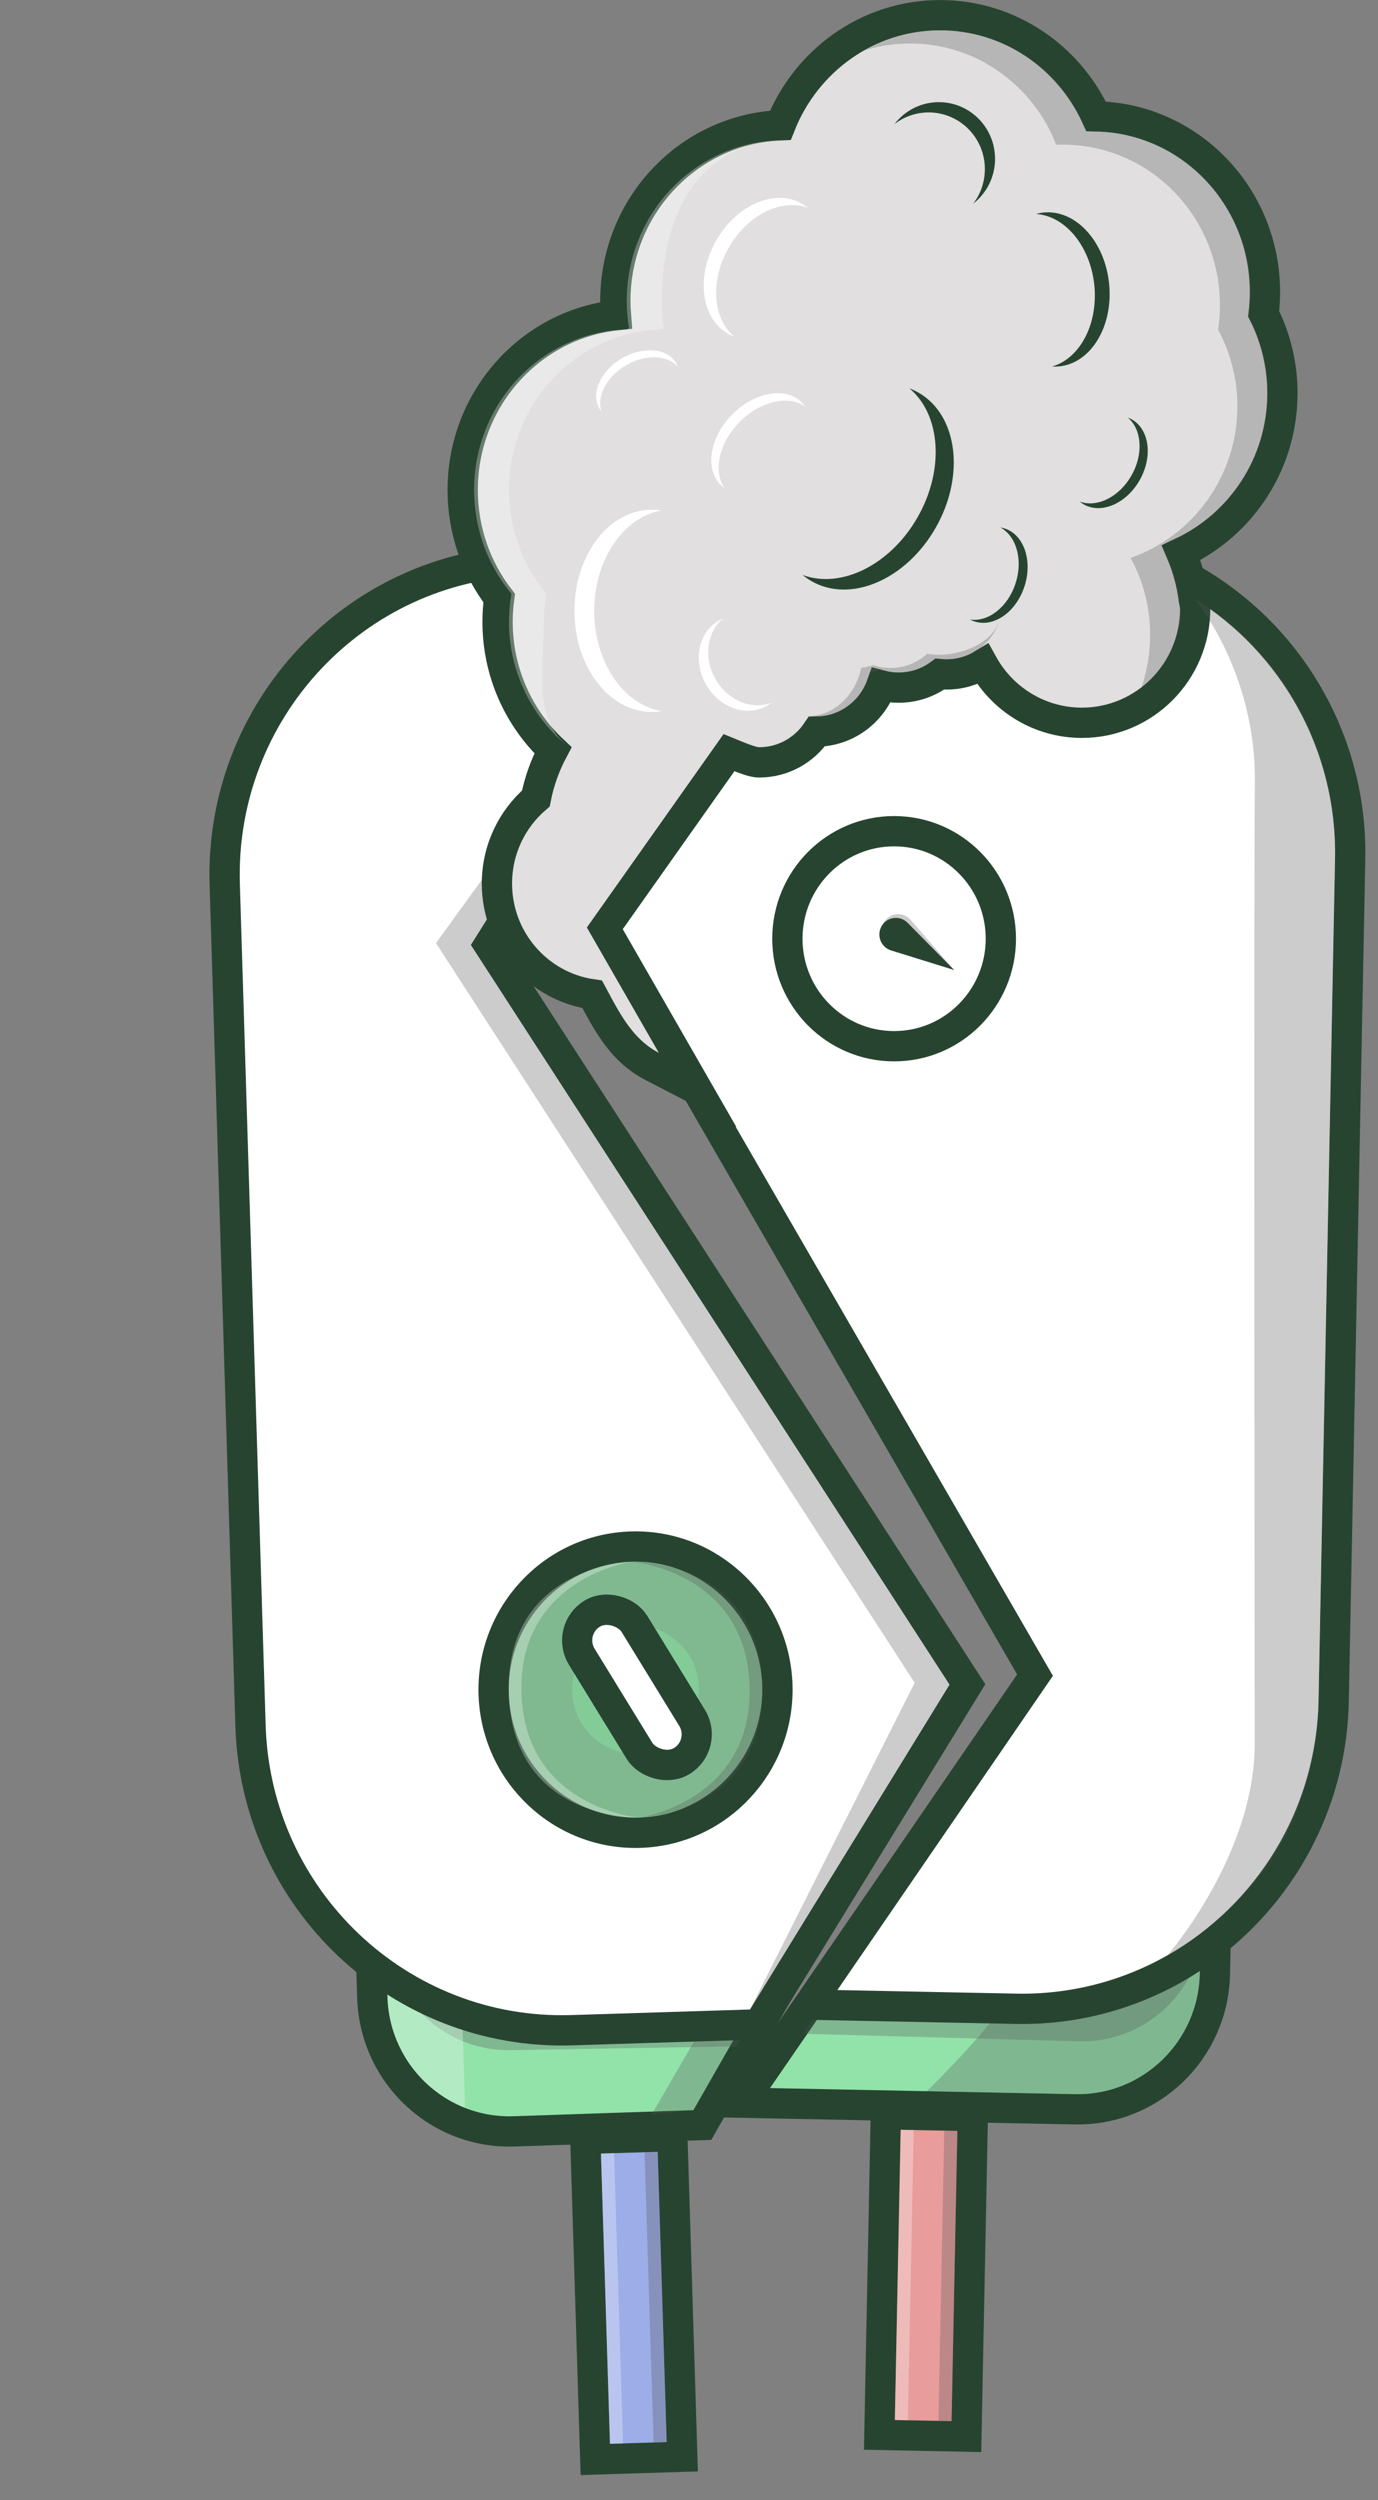 <svg width="91" height="165" viewBox="0 0 91 165" fill="none"
    xmlns="http://www.w3.org/2000/svg">
    <rect x="0" y="0" width="91" height="165" fill="#808080" stroke="none"/>
    <path d="M25.021 113.394L24.022 113.425L24.052 114.425L24.586 131.832C24.701 135.595 27.064 138.758 30.341 140.052C31.45 140.489 32.663 140.712 33.926 140.673L33.929 140.673L45.822 140.271L46.38 140.252L46.657 139.768L61.339 114.077L62.216 112.543L60.45 112.581L29.925 113.241L29.925 113.241L29.915 113.241L25.021 113.394Z" fill="#92E3A9" stroke="#274430" stroke-width="2"/>
    <path d="M24.991 110.03L25.525 127.438C25.628 130.791 27.733 133.608 30.648 134.758C31.633 135.147 32.711 135.345 33.835 135.31L48.604 135.061L62.807 111.623L29.885 109.878L24.991 110.03Z" fill="#565656" fill-opacity="0.3"/>
    <path d="M45.789 139.272L60.471 113.581L58.17 113.459L43.034 139.562L45.789 139.272Z" fill="#565656" fill-opacity="0.3"/>
    <path d="M25.052 114.393L25.585 131.801C25.688 135.155 27.793 137.971 30.709 139.121L29.946 114.241L25.052 114.393Z" fill="white" fill-opacity="0.3"/>
    <rect x="-1.03" y="-0.968" width="5.744" height="21.157" transform="matrix(1 -0.031 0.031 1 39.716 142.103)" fill="#9CADE8" stroke="#274430" stroke-width="2"/>
    <rect width="0.864" height="19.157" transform="matrix(-1 0.031 0.031 1 43.429 142.019)" fill="#565656" fill-opacity="0.3"/>
    <rect width="0.864" height="19.157" transform="matrix(-1 0.031 0.031 1 40.55 142.108)" fill="white" fill-opacity="0.3"/>
    <path d="M49.559 133.627L50.098 133.61L50.38 133.151L63.555 111.711L63.885 111.174L63.542 110.644L32.279 62.359L47.463 38.167L48.46 36.578L46.585 36.637L34.782 37.004C23.411 37.358 14.491 46.932 14.841 58.373L16.544 113.907C16.895 125.348 26.385 134.349 37.756 133.995L49.559 133.627Z" fill="white" stroke="#274430" stroke-width="2"/>
    <path d="M31.093 62.368L46.616 37.636L28.792 62.246L60.402 111.066L49.529 132.628L62.703 111.188L31.093 62.368Z" fill="#565656" fill-opacity="0.3"/>
    <path d="M42.258 120.962C47.44 120.8 51.496 116.434 51.336 111.227C51.176 106.02 46.861 101.914 41.679 102.075C36.497 102.237 32.441 106.603 32.601 111.81C32.761 117.017 37.076 121.123 42.258 120.962Z" fill="#80B990" stroke="#274430" stroke-width="2"/>
    <ellipse cx="4.186" cy="4.224" rx="4.186" ry="4.224" transform="matrix(1 -0.031 0.031 1 37.655 107.427)" fill="#83CC98"/>
    <path d="M39.425 106.921L38.625 107.421C38.084 107.759 37.917 108.475 38.252 109.021L42.558 116.036C42.892 116.581 43.495 116.578 44.035 116.24L44.836 115.74C45.377 115.402 45.651 114.858 45.316 114.312L41.011 107.297C40.676 106.752 39.966 106.584 39.425 106.921Z" fill="#565656" fill-opacity="0.3"/>
    <rect x="-1.371" y="-0.322" width="4.098" height="11.39" rx="2.049" transform="matrix(0.848 -0.53 0.523 0.852 38.678 107.148)" fill="white" stroke="#274430" stroke-width="2"/>
    <path d="M50.337 111.258C50.596 119.702 42.228 119.962 42.228 119.962C42.228 119.962 49.733 118.883 49.5 111.284C49.267 103.685 41.71 103.075 41.71 103.075C41.71 103.075 50.078 102.814 50.337 111.258Z" fill="#565656" fill-opacity="0.3"/>
    <path d="M33.601 111.779C33.342 103.335 41.71 103.075 41.71 103.075C41.71 103.075 34.205 104.154 34.438 111.753C34.67 119.352 42.227 119.962 42.227 119.962C42.227 119.962 33.86 120.223 33.601 111.779Z" fill="white" fill-opacity="0.3"/>
    <path d="M80.571 112.857L80.591 111.857L79.591 111.838L68.216 111.611L67.678 111.601L67.373 112.044L50.026 137.247L48.973 138.777L50.83 138.814L70.988 139.215C76.001 139.315 80.131 135.302 80.23 130.27L80.571 112.857Z" fill="#92E3A9" stroke="#274430" stroke-width="2"/>
    <path d="M79.518 126.767L79.859 109.354L69.666 109.529L53.039 134.232L71.296 134.732C75.749 134.821 79.43 131.255 79.518 126.767Z" fill="#565656" fill-opacity="0.3"/>
    <path d="M79.571 112.837L76.08 112.768C76.08 112.768 73.727 120.298 72.066 123.637C68.141 131.526 61.196 138.02 61.196 138.02L71.007 138.215C75.46 138.304 79.142 134.738 79.23 130.25L79.571 112.837Z" fill="#565656" fill-opacity="0.3"/>
    <rect x="-0.98" y="-1.02" width="5.744" height="21.157" transform="matrix(1 0.02 -0.02 1 59.457 140.586)" fill="#E89C9C" stroke="#274430" stroke-width="2"/>
    <rect width="0.864" height="19.157" transform="matrix(-1 -0.02 -0.02 1 63.221 140.641)" fill="#565656" fill-opacity="0.3"/>
    <rect width="0.864" height="19.157" transform="matrix(-1 -0.02 -0.02 1 60.341 140.584)" fill="white" fill-opacity="0.3"/>
    <path d="M87.073 112.236L88.161 56.686C88.303 49.442 84.554 43.032 78.848 39.485C75.969 37.695 72.593 36.634 68.966 36.562L57.159 36.327L40.414 60.236L69.532 110.605L55.297 131.345L67.104 131.58C70.731 131.653 74.146 130.727 77.093 129.053C82.933 125.736 86.931 119.48 87.073 112.236Z" fill="white"/>
    <path d="M57.179 35.327L56.646 35.317L56.34 35.753L39.595 59.662L39.23 60.184L39.549 60.736L68.35 110.559L54.473 130.779L53.424 132.308L55.278 132.345L67.085 132.58C70.896 132.656 74.488 131.683 77.587 129.923C83.724 126.437 87.924 119.865 88.073 112.256L89.161 56.706C89.31 49.097 85.371 42.362 79.376 38.635C76.349 36.754 72.797 35.638 68.986 35.562L57.179 35.327Z" fill="white" stroke="#274430" stroke-width="2"/>
    <path d="M40.636 19.855C40.636 20.176 40.648 20.495 40.674 20.811C34.967 21.446 30.555 26.381 30.555 32.336C30.555 35.025 31.454 37.505 32.964 39.474C32.895 39.988 32.859 40.512 32.859 41.044C32.859 44.388 34.266 47.404 36.516 49.52C35.993 50.504 35.608 51.573 35.385 52.701C33.813 54.056 32.816 56.069 32.816 58.315C32.816 62.033 35.548 65.118 39.113 65.627C39.133 65.664 39.153 65.701 39.172 65.738C39.564 66.477 39.987 67.275 40.476 67.988C41.111 68.913 41.913 69.787 43.048 70.375L46.07 71.939L44.375 68.989L39.941 61.27L48.139 49.678C48.34 49.761 48.549 49.846 48.748 49.924C48.984 50.017 49.221 50.106 49.427 50.173C49.53 50.207 49.636 50.239 49.738 50.263C49.822 50.284 49.971 50.317 50.132 50.317C51.72 50.317 53.116 49.508 53.941 48.284C55.907 48.257 57.567 46.992 58.202 45.237C58.569 45.332 58.954 45.382 59.349 45.382C60.365 45.382 61.305 45.05 62.066 44.489C62.215 44.504 62.365 44.511 62.517 44.511C63.394 44.511 64.213 44.264 64.909 43.837C66.186 46.141 68.632 47.704 71.446 47.704C75.585 47.704 78.927 44.325 78.927 40.173C78.927 40.082 78.914 39.998 78.91 39.975L78.91 39.972C78.904 39.932 78.896 39.888 78.888 39.846C78.874 39.77 78.856 39.679 78.836 39.58C78.7 38.493 78.414 37.452 78 36.48C81.95 34.641 84.687 30.616 84.687 25.95C84.687 24.068 84.241 22.287 83.448 20.713C83.506 20.241 83.535 19.761 83.535 19.274C83.535 12.965 78.582 7.8 72.384 7.682C70.575 3.746 66.652 1.003 62.085 1.003C57.295 1.003 53.213 4.021 51.535 8.27C45.456 8.521 40.636 13.631 40.636 19.855Z" fill="#E1DFDF" stroke="#274430" stroke-width="2"/>
    <path d="M37.547 49.305C35.149 47.363 33.613 44.383 33.613 41.041C33.613 40.409 33.668 39.791 33.773 39.19C32.236 37.342 31.309 34.948 31.309 32.333C31.309 26.577 35.801 21.894 41.398 21.742C41.445 21.714 41.493 21.686 41.54 21.659C41.441 21.072 41.39 20.468 41.39 19.851C41.39 14 46.032 9.257 51.759 9.257C51.838 9.257 51.917 9.258 51.995 9.259C46.269 9.259 43.694 14 43.694 19.851C43.694 20.468 43.746 21.072 43.844 21.659C43.797 21.686 43.749 21.714 43.702 21.742C38.105 21.894 33.613 26.577 33.613 32.333C33.613 34.948 34.541 37.342 36.077 39.19C35.972 39.791 35.917 40.409 35.917 41.041C35.917 44.383 35.149 47.363 37.547 49.305Z" fill="white" fill-opacity="0.3"/>
    <path d="M71.768 8.685C71.914 8.679 72.061 8.676 72.209 8.676C77.935 8.676 82.578 13.419 82.578 19.271C82.578 19.821 82.537 20.362 82.457 20.89C83.269 22.393 83.73 24.116 83.73 25.947C83.73 30.575 80.785 34.511 76.68 35.953C77.502 37.463 77.969 39.197 77.969 41.041C77.969 41.041 77.639 42.492 77.063 43.508C76.487 44.524 75.372 45.395 75.372 45.395C75.748 44.304 75.953 43.132 75.953 41.911C75.953 40.068 75.486 38.334 74.664 36.824C78.769 35.381 81.714 31.446 81.714 26.818C81.714 24.986 81.253 23.264 80.441 21.761C80.52 21.233 80.561 20.692 80.561 20.142C80.561 14.29 75.919 9.547 70.193 9.547C70.045 9.547 69.898 9.55 69.752 9.556C68.229 5.64 64.487 2.871 60.112 2.871C59.067 2.871 58.059 3.029 57.108 3.322C58.595 2.48 60.307 2 62.128 2C66.503 2 70.246 4.769 71.768 8.685Z" fill="#565656" fill-opacity="0.3"/>
    <path d="M64.624 7.838C66.074 9.298 66.074 11.666 64.624 13.127C64.51 13.242 64.391 13.347 64.266 13.444C65.392 11.977 65.287 9.861 63.952 8.516C62.616 7.17 60.517 7.064 59.061 8.198C59.157 8.073 59.262 7.952 59.376 7.838C60.825 6.377 63.175 6.377 64.624 7.838Z" fill="#274430"/>
    <path d="M73.241 18.701C73.534 21.504 72.066 23.957 69.964 24.18C69.798 24.198 69.634 24.201 69.471 24.191C71.31 23.673 72.534 21.387 72.265 18.805C71.995 16.222 70.325 14.244 68.42 14.123C68.577 14.079 68.738 14.047 68.904 14.03C71.006 13.807 72.948 15.898 73.241 18.701Z" fill="#274430"/>
    <path d="M75.252 31.706C74.368 33.25 72.712 33.955 71.553 33.282C71.462 33.228 71.377 33.169 71.298 33.102C72.43 33.526 73.9 32.816 74.715 31.393C75.529 29.971 75.405 28.332 74.475 27.557C74.571 27.593 74.666 27.637 74.757 27.69C75.915 28.364 76.137 30.162 75.252 31.706Z" fill="#274430"/>
    <path d="M47.301 15.863C48.656 13.497 51.194 12.416 52.969 13.449C53.109 13.53 53.239 13.622 53.361 13.723C51.626 13.073 49.374 14.163 48.125 16.343C46.876 18.523 47.066 21.033 48.492 22.223C48.344 22.167 48.2 22.099 48.06 22.018C46.285 20.985 45.945 18.229 47.301 15.863Z" fill="white"/>
    <path d="M41.077 23.644C42.483 22.826 44.09 22.978 44.665 23.982C44.71 24.061 44.748 24.143 44.778 24.228C44.105 23.426 42.64 23.357 41.345 24.111C40.049 24.864 39.376 26.178 39.728 27.166C39.671 27.097 39.619 27.024 39.574 26.945C38.998 25.94 39.672 24.462 41.077 23.644Z" fill="white"/>
    <path d="M48.358 27.352C49.844 25.855 51.903 25.502 52.957 26.563C53.039 26.647 53.114 26.737 53.179 26.832C52.072 26.057 50.217 26.465 48.848 27.845C47.478 29.225 47.073 31.094 47.842 32.211C47.748 32.144 47.659 32.07 47.576 31.986C46.522 30.924 46.873 28.849 48.358 27.352Z" fill="white"/>
    <path d="M37.934 40.315C37.934 36.628 40.22 33.639 43.04 33.639C43.261 33.639 43.48 33.657 43.694 33.693C41.184 34.113 39.243 36.918 39.243 40.315C39.243 43.712 41.184 46.517 43.694 46.937C43.48 46.973 43.261 46.991 43.04 46.991C40.22 46.991 37.934 44.002 37.934 40.315Z" fill="white"/>
    <path d="M53.919 47.281C53.751 47.281 53.586 47.27 53.425 47.248C55.173 47.248 56.548 45.736 56.875 44.07C57.148 44.043 57.412 43.984 57.663 43.899C58.025 44.022 58.412 44.089 58.815 44.089C59.75 44.089 60.602 43.729 61.242 43.141C61.481 43.191 61.729 43.218 61.984 43.218C63.627 43.218 65.589 42.398 66.021 40.882C65.589 42.398 64.203 43.508 62.56 43.508C62.305 43.508 62.057 43.481 61.818 43.431C61.178 44.02 60.326 44.379 59.391 44.379C58.989 44.379 58.601 44.312 58.239 44.189C57.988 44.275 57.724 44.333 57.451 44.361C57.124 46.026 55.667 47.281 53.919 47.281Z" fill="#565656" fill-opacity="0.3"/>
    <path d="M67.649 38.718C67.091 40.41 65.61 41.437 64.341 41.012C64.241 40.978 64.145 40.937 64.054 40.888C65.248 41.074 66.546 40.08 67.06 38.521C67.574 36.962 67.125 35.383 66.058 34.811C66.16 34.827 66.261 34.852 66.361 34.885C67.63 35.31 68.207 37.026 67.649 38.718Z" fill="#274430"/>
    <path d="M46.628 45.185C45.741 43.636 46.109 41.747 47.452 40.966C47.557 40.904 47.666 40.852 47.776 40.807C46.682 41.679 46.434 43.395 47.251 44.822C48.069 46.249 49.668 46.89 50.964 46.371C50.871 46.446 50.771 46.514 50.665 46.575C49.323 47.356 47.516 46.734 46.628 45.185Z" fill="white"/>
    <path d="M61.782 34.847C59.818 38.276 56.141 39.842 53.569 38.345C53.367 38.228 53.178 38.095 53.001 37.947C55.515 38.889 58.779 37.311 60.588 34.152C62.398 30.994 62.122 27.356 60.056 25.633C60.271 25.713 60.48 25.812 60.682 25.93C63.254 27.426 63.746 31.419 61.782 34.847Z" fill="#274430"/>
    <path d="M87.092 111.245L88.161 56.686C88.253 52.011 86.696 44.363 78.848 39.485C78.848 39.485 82.951 44.25 82.868 51.651C82.804 57.333 82.838 96.96 82.858 115.074C82.858 122.476 77.093 129.053 77.093 129.053C77.093 129.053 81.367 126.83 84.103 122.476C86.363 119.115 86.903 115.062 87.033 113.225C87.079 112.566 87.079 111.905 87.092 111.245Z" fill="#565656" fill-opacity="0.3"/>
    <path d="M63 64.015L58.926 62.451C58.29 62.207 58.028 61.444 58.378 60.86C58.759 60.225 59.645 60.148 60.131 60.709L63 64.015Z" fill="#565656" fill-opacity="0.3"/>
    <path d="M63.011 64.022L58.845 62.729C58.165 62.518 57.862 61.722 58.228 61.11C58.594 60.499 59.435 60.399 59.937 60.907L63.011 64.022Z" fill="#274430"/>
    <path d="M59.045 69.051C62.945 69.051 66.094 65.867 66.094 61.956C66.094 58.044 62.945 54.86 59.045 54.86C55.145 54.86 51.997 58.044 51.997 61.956C51.997 65.867 55.145 69.051 59.045 69.051Z" stroke="#274430" stroke-width="2"/>
</svg>
